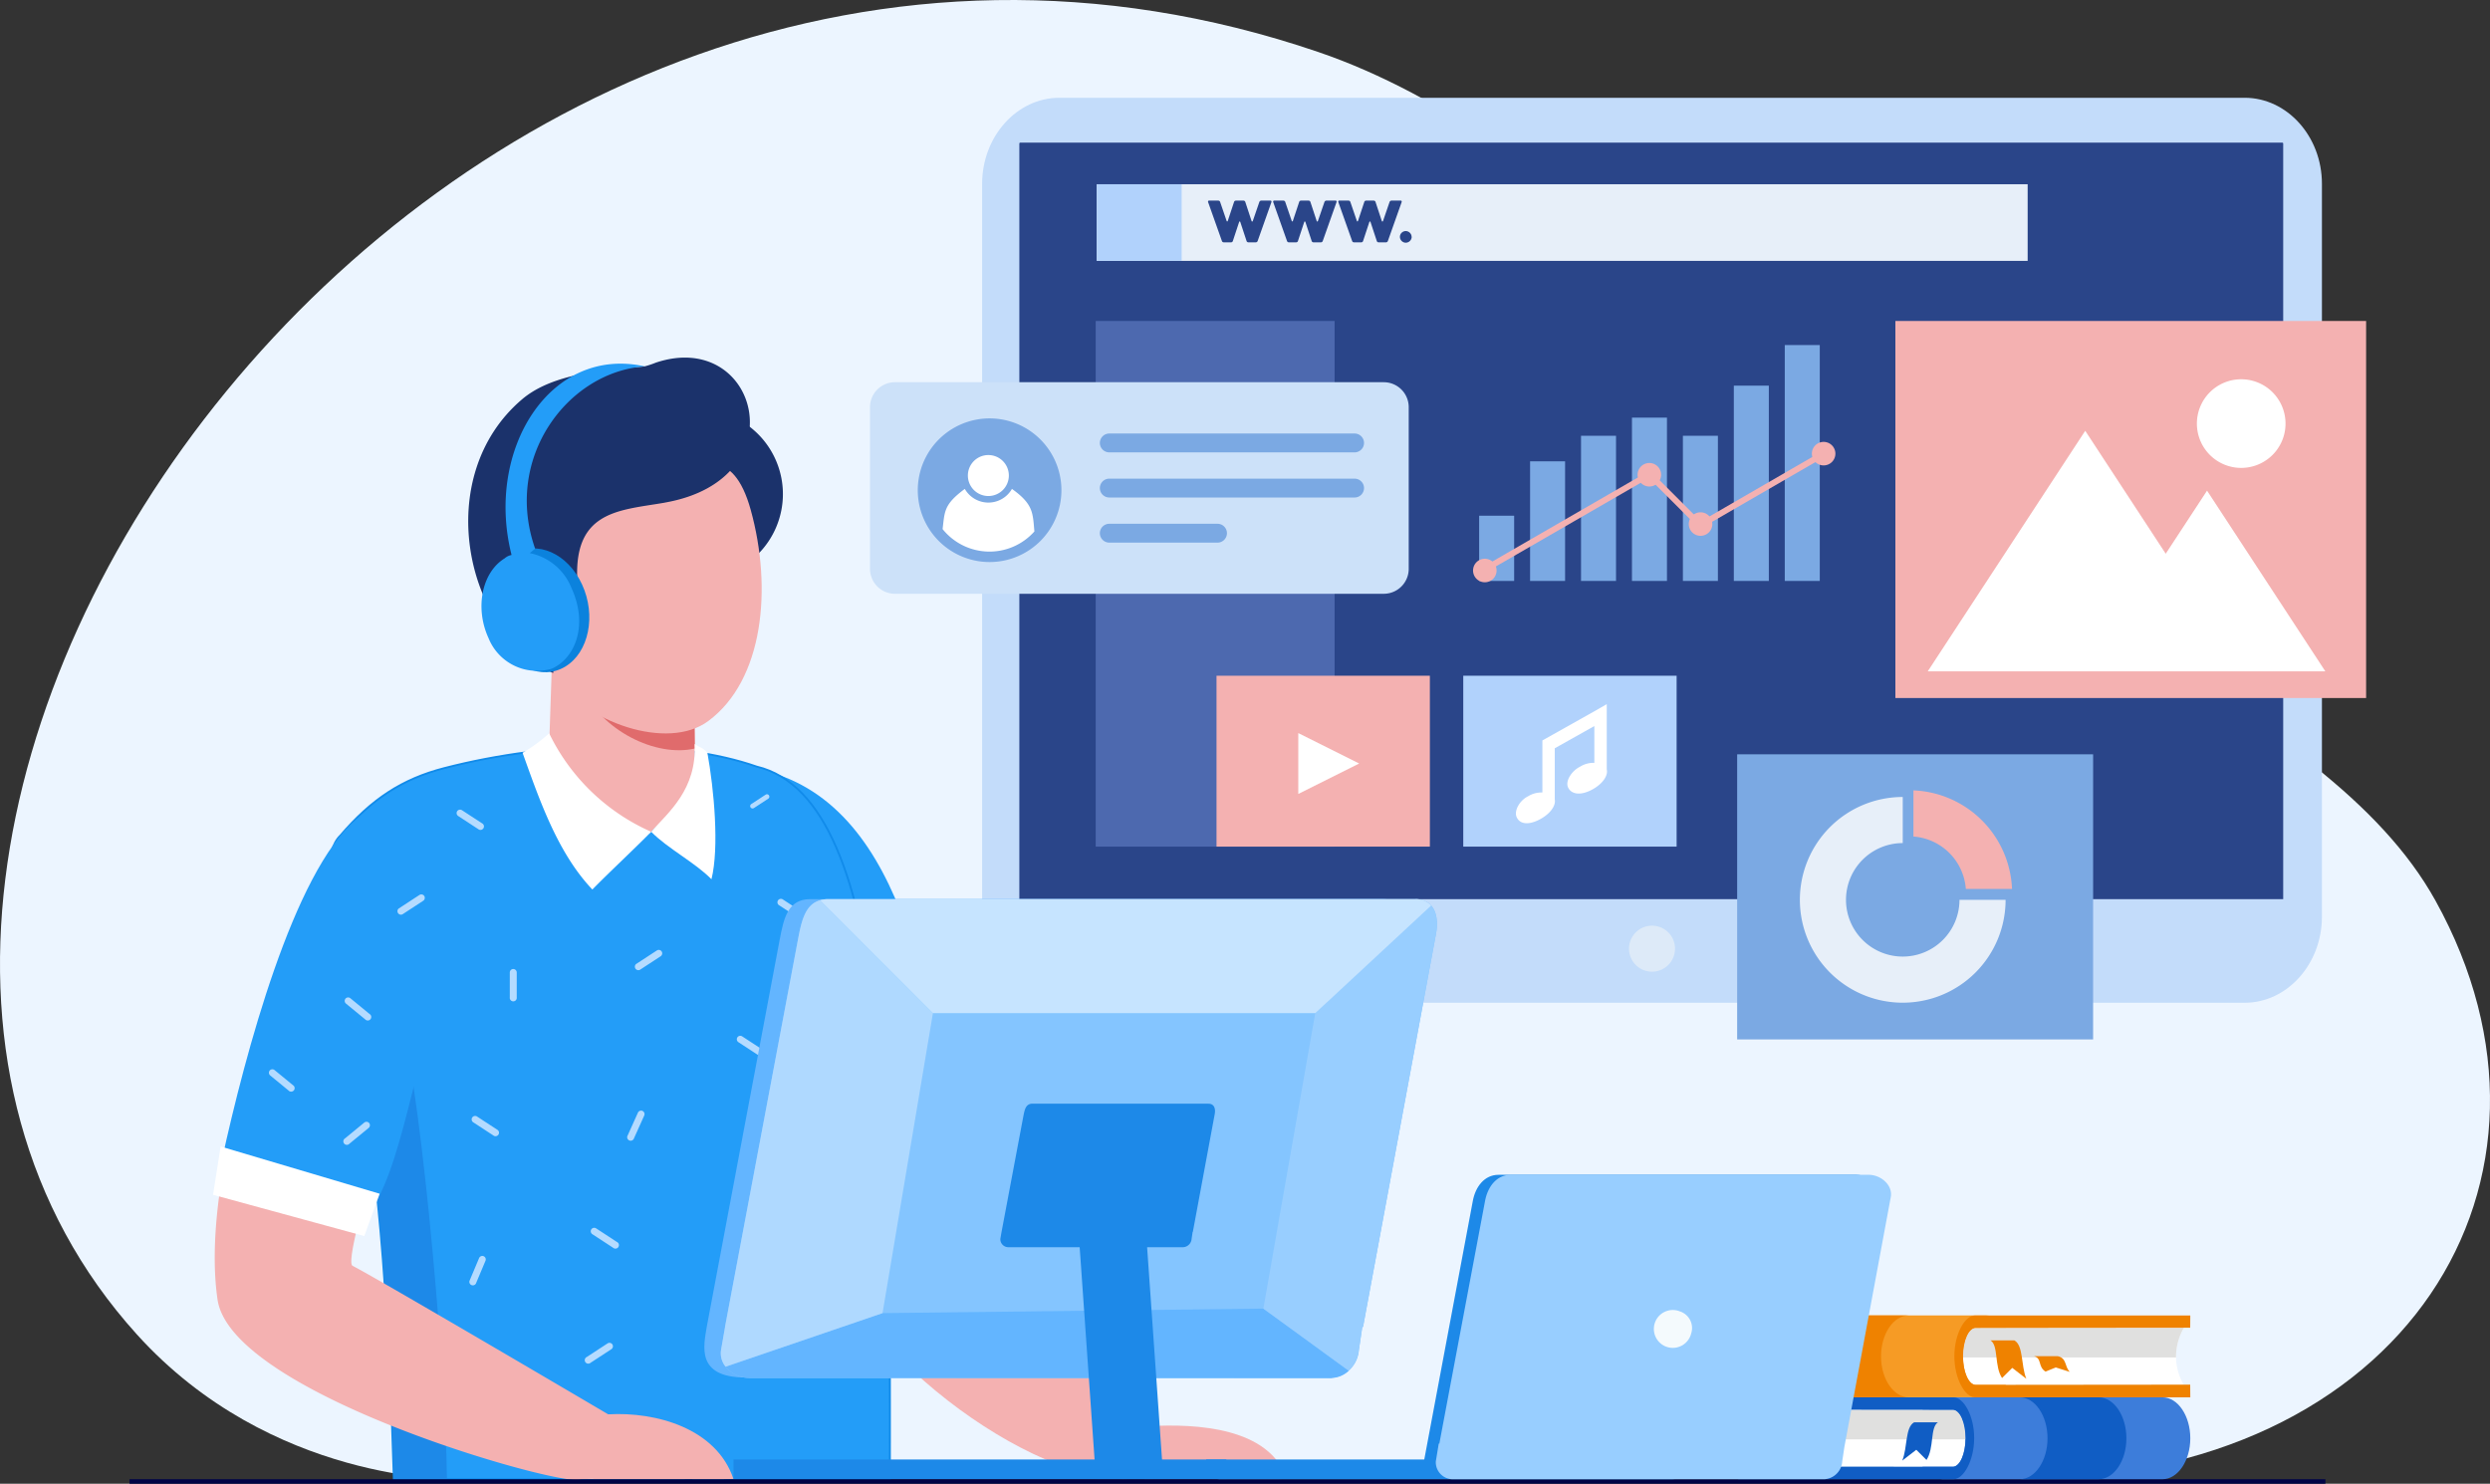 <svg xmlns="http://www.w3.org/2000/svg" xmlns:xlink="http://www.w3.org/1999/xlink" width="284.294" height="169.411" viewBox="0 0 284.294 169.411">
  <rect x="0" y="0" width="284.294" height="169.411" fill="#333333" stroke="none"/>
  <defs>
    <clipPath id="clip-path">
      <rect id="Rectángulo_48513" data-name="Rectángulo 48513" width="284.294" height="169.411" transform="translate(0 0)" fill="none"/>
    </clipPath>
  </defs>
  <g id="Grupo_114405" data-name="Grupo 114405" transform="translate(0 0.004)">
    <g id="Grupo_114404" data-name="Grupo 114404" transform="translate(0 -0.004)" clip-path="url(#clip-path)">
      <path id="Trazado_229023" data-name="Trazado 229023" d="M150.542,5.944c14.4,4.914,28.09,15.437,38.873,25.247,22.454,20.429,25.8,24.724,53.505,41.875,16.145,10,28.873,18.45,35.145,29.757,17.617,31.761-3.367,66.066-47.336,66.066H51.987s-21.025.436-36.368-16.54c-52-57.537,34.248-180.763,134.923-146.405" transform="translate(0 0.004)" fill="#ecf5ff" fill-rule="evenodd"/>
      <path id="Trazado_229024" data-name="Trazado 229024" d="M1003.534,99.029h135.33c4.851,0,8.82,4.419,8.82,9.819v82.44h0v1.25c0,5.4-3.969,9.819-8.82,9.819H1003.534c-4.851,0-8.82-4.418-8.82-9.819v-83.69c0-5.4,3.969-9.819,8.82-9.819" transform="translate(-882.58 -87.865)" fill="#c3dcfa" fill-rule="evenodd"/>
      <path id="Trazado_229025" data-name="Trazado 229025" d="M1032.508,144.455h144.086a.115.115,0,0,1,.107.12v86.258H1032.4V144.575a.115.115,0,0,1,.108-.12" transform="translate(-916.018 -128.17)" fill="#2a4589"/>
      <rect id="Rectángulo_48497" data-name="Rectángulo 48497" width="3.996" height="7.447" transform="translate(168.881 58.883)" fill="#7ba9e3"/>
      <path id="Trazado_229026" data-name="Trazado 229026" d="M1652.519,937.55a2.627,2.627,0,1,1-2.627,2.627,2.627,2.627,0,0,1,2.627-2.627" transform="translate(-1463.9 -831.86)" fill="#ddeaf8" fill-rule="evenodd"/>
      <rect id="Rectángulo_48498" data-name="Rectángulo 48498" width="27.276" height="60.018" transform="translate(125.102 36.648)" fill="#4d69af"/>
      <path id="Trazado_229027" data-name="Trazado 229027" d="M2013.619,387.066h-11.252a.776.776,0,0,1-.773-.773h0a.776.776,0,0,1,.773-.773h11.252a.776.776,0,0,1,.773.773h0a.776.776,0,0,1-.773.773" transform="translate(-1775.954 -342.059)" fill="#f0f8fd" fill-rule="evenodd"/>
      <rect id="Rectángulo_48499" data-name="Rectángulo 48499" width="53.745" height="43.05" transform="translate(216.404 36.648)" fill="#f4b1b1"/>
      <path id="Trazado_229028" data-name="Trazado 229028" d="M1984.345,396.85l13.509,20.634h-45.4l17.984-27.469,9.19,14.036Zm3.9-12.717a5.06,5.06,0,1,1-5.06,5.06,5.06,5.06,0,0,1,5.06-5.06" transform="translate(-1732.357 -340.829)" fill="#fff" fill-rule="evenodd"/>
      <rect id="Rectángulo_48500" data-name="Rectángulo 48500" width="106.282" height="8.75" transform="translate(125.224 21.036)" fill="#e7eff9"/>
      <rect id="Rectángulo_48501" data-name="Rectángulo 48501" width="9.691" height="8.75" transform="translate(125.224 21.036)" fill="#b1d2fc"/>
      <rect id="Rectángulo_48502" data-name="Rectángulo 48502" width="3.996" height="13.657" transform="translate(174.696 52.673)" fill="#7ba9e3"/>
      <rect id="Rectángulo_48503" data-name="Rectángulo 48503" width="3.996" height="16.574" transform="translate(180.512 49.756)" fill="#7ba9e3"/>
      <rect id="Rectángulo_48504" data-name="Rectángulo 48504" width="3.996" height="18.646" transform="translate(186.328 47.684)" fill="#7ba9e3"/>
      <rect id="Rectángulo_48505" data-name="Rectángulo 48505" width="3.996" height="16.574" transform="translate(192.144 49.756)" fill="#7ba9e3"/>
      <rect id="Rectángulo_48506" data-name="Rectángulo 48506" width="3.996" height="22.298" transform="translate(197.959 44.032)" fill="#7ba9e3"/>
      <rect id="Rectángulo_48507" data-name="Rectángulo 48507" width="3.996" height="26.933" transform="translate(203.775 39.397)" fill="#7ba9e3"/>
      <path id="Trazado_229029" data-name="Trazado 229029" d="M884,387.126h55.824a2.85,2.85,0,0,1,2.842,2.842v18.471a2.85,2.85,0,0,1-2.842,2.842H884a2.85,2.85,0,0,1-2.842-2.842V389.968A2.85,2.85,0,0,1,884,387.126" transform="translate(-781.826 -343.485)" fill="#cce1f9"/>
      <path id="Trazado_229030" data-name="Trazado 229030" d="M1115.027,439.089h28.009a1.079,1.079,0,0,1,1.076,1.076h0a1.079,1.079,0,0,1-1.076,1.076h-28.009a1.079,1.079,0,0,1-1.076-1.076h0a1.079,1.079,0,0,1,1.076-1.076" transform="translate(-988.375 -389.59)" fill="#7ba9e3" fill-rule="evenodd"/>
      <path id="Trazado_229031" data-name="Trazado 229031" d="M1115.027,484.792h28.009a1.079,1.079,0,0,1,1.076,1.076h0a1.079,1.079,0,0,1-1.076,1.076h-28.009a1.079,1.079,0,0,1-1.076-1.076h0a1.079,1.079,0,0,1,1.076-1.076" transform="translate(-988.375 -430.141)" fill="#7ba9e3" fill-rule="evenodd"/>
      <path id="Trazado_229032" data-name="Trazado 229032" d="M1115.027,530.494h12.358a1.079,1.079,0,0,1,1.076,1.076h0a1.079,1.079,0,0,1-1.076,1.076h-12.358a1.079,1.079,0,0,1-1.076-1.076h0a1.079,1.079,0,0,1,1.076-1.076" transform="translate(-988.375 -470.691)" fill="#7ba9e3"/>
      <path id="Trazado_229033" data-name="Trazado 229033" d="M937.716,423.774a8.2,8.2,0,1,0,8.2,8.2,8.2,8.2,0,0,0-8.2-8.2" transform="translate(-824.729 -376.002)" fill="#7ba9e3" fill-rule="evenodd"/>
      <path id="Trazado_229034" data-name="Trazado 229034" d="M954.665,499.762a6.862,6.862,0,0,0,10.482.271c-.191-2.107-.1-3.1-2.563-4.857a3.1,3.1,0,0,1-5.382,0c-2.424,1.792-2.286,2.591-2.536,4.583" transform="translate(-847.046 -439.354)" fill="#fff" fill-rule="evenodd"/>
      <path id="Trazado_229035" data-name="Trazado 229035" d="M982.618,460.884a2.339,2.339,0,1,0,2.339,2.339,2.339,2.339,0,0,0-2.339-2.339" transform="translate(-869.772 -408.928)" fill="#fff" fill-rule="evenodd"/>
      <rect id="Rectángulo_48508" data-name="Rectángulo 48508" width="24.36" height="19.513" transform="translate(138.894 77.153)" fill="#f4b1b1"/>
      <path id="Trazado_229036" data-name="Trazado 229036" d="M1314.934,742.495l6.949,3.474-6.949,3.474Z" transform="translate(-1166.702 -658.793)" fill="#fff" fill-rule="evenodd"/>
      <rect id="Rectángulo_48509" data-name="Rectángulo 48509" width="24.36" height="19.513" transform="translate(167.067 77.153)" fill="#b1d2fc"/>
      <path id="Trazado_229037" data-name="Trazado 229037" d="M1538.379,723.281v-5.935l5.935-3.332,1.415-.813v7.455c.186.742-.554,1.756-1.833,2.385s-2.252.406-2.587-.339.434-1.9,1.376-2.363a2.889,2.889,0,0,1,1.628-.438v-4.2l-4.52,2.537v5.85c.142.738-.577,1.715-1.844,2.338s-2.171.427-2.505-.319.35-1.918,1.295-2.383a2.9,2.9,0,0,1,1.638-.438" transform="translate(-1362.279 -632.802)" fill="#fff" fill-rule="evenodd"/>
      <rect id="Rectángulo_48510" data-name="Rectángulo 48510" width="40.641" height="32.554" transform="translate(198.339 86.125)" fill="#7ba9e3"/>
      <path id="Trazado_229038" data-name="Trazado 229038" d="M1846.433,818.943A11.744,11.744,0,1,1,1834.69,807.2v5.264a6.479,6.479,0,1,0,6.479,6.479Z" transform="translate(-1617.446 -716.203)" fill="#e7eff9" fill-rule="evenodd"/>
      <path id="Trazado_229039" data-name="Trazado 229039" d="M1937.949,800.513a11.743,11.743,0,0,1,11.255,11.255h-5.272a6.48,6.48,0,0,0-5.983-5.983Z" transform="translate(-1719.484 -710.271)" fill="#f4b1b1" fill-rule="evenodd"/>
      <path id="Trazado_229040" data-name="Trazado 229040" d="M1503.888,469.569l18.847-10.881,5.809,5.81,13.979-8.082.341.594-14.436,8.346-5.809-5.809-18.388,10.617Z" transform="translate(-1334.355 -404.963)" fill="#f4b1b1"/>
      <path id="Trazado_229041" data-name="Trazado 229041" d="M1659.917,468.935a1.343,1.343,0,1,1-1.343,1.343,1.343,1.343,0,0,1,1.343-1.343" transform="translate(-1471.603 -416.072)" fill="#f4b1b1" fill-rule="evenodd"/>
      <path id="Trazado_229042" data-name="Trazado 229042" d="M1711.767,518.881a1.343,1.343,0,1,1-1.343,1.343,1.343,1.343,0,0,1,1.343-1.343" transform="translate(-1517.608 -460.387)" fill="#f4b1b1" fill-rule="evenodd"/>
      <path id="Trazado_229043" data-name="Trazado 229043" d="M1836.426,447.559a1.343,1.343,0,1,1-1.343,1.343,1.343,1.343,0,0,1,1.343-1.343" transform="translate(-1628.214 -397.105)" fill="#f4b1b1" fill-rule="evenodd"/>
      <path id="Trazado_229044" data-name="Trazado 229044" d="M1493.3,565.913a1.343,1.343,0,1,1-1.343,1.343,1.343,1.343,0,0,1,1.343-1.343" transform="translate(-1323.771 -502.117)" fill="#f4b1b1" fill-rule="evenodd"/>
      <path id="Trazado_229045" data-name="Trazado 229045" d="M1246.821,207.239a.676.676,0,0,1-.2.475.675.675,0,0,1-.475.2.641.641,0,0,1-.257-.052.678.678,0,0,1-.212-.143.674.674,0,0,1-.2-.475.619.619,0,0,1,.052-.254.688.688,0,0,1,.143-.208.677.677,0,0,1,.212-.143.641.641,0,0,1,.257-.052.675.675,0,0,1,.475.2.687.687,0,0,1,.143.208.615.615,0,0,1,.052.254m-8.359-3.952a.152.152,0,0,1,0-.133.1.1,0,0,1,.1-.055h1.061a.208.208,0,0,1,.124.042.2.2,0,0,1,.078.1l.742,2.168q.02.065.068.065t.068-.065l.716-2.161a.2.2,0,0,1,.078-.107.217.217,0,0,1,.13-.042h.866a.218.218,0,0,1,.13.042.2.2,0,0,1,.078.107l.716,2.174c.013.043.036.065.068.065s.058-.022.075-.065l.749-2.181a.247.247,0,0,1,.085-.1.216.216,0,0,1,.13-.042h1.055a.1.1,0,0,1,.1.055.149.149,0,0,1,.006.114l-1.575,4.446a.242.242,0,0,1-.085.107.218.218,0,0,1-.13.042h-.84a.218.218,0,0,1-.13-.042.2.2,0,0,1-.078-.107l-.716-2.168c-.013-.043-.036-.065-.068-.065s-.055.022-.068.065l-.716,2.168a.2.2,0,0,1-.078.107.218.218,0,0,1-.13.042h-.84a.224.224,0,0,1-.2-.15Zm-7.435,0a.152.152,0,0,1,0-.133.1.1,0,0,1,.1-.055h1.061a.207.207,0,0,1,.124.042.2.2,0,0,1,.078.1l.742,2.168c.013.043.036.065.068.065s.055-.022.068-.065l.716-2.161a.2.2,0,0,1,.078-.107.217.217,0,0,1,.13-.042h.866a.216.216,0,0,1,.13.042.2.2,0,0,1,.078.107l.716,2.174q.02.065.068.065t.075-.065l.749-2.181a.248.248,0,0,1,.085-.1.217.217,0,0,1,.13-.042h1.055a.1.1,0,0,1,.1.055.148.148,0,0,1,.006.114l-1.575,4.446a.24.24,0,0,1-.085.107.218.218,0,0,1-.13.042h-.84a.218.218,0,0,1-.13-.042.2.2,0,0,1-.078-.107l-.716-2.168q-.02-.065-.068-.065c-.032,0-.055.022-.068.065l-.716,2.168a.2.2,0,0,1-.078.107.218.218,0,0,1-.13.042h-.84a.224.224,0,0,1-.2-.15Zm-7.434,0a.152.152,0,0,1,0-.133.1.1,0,0,1,.1-.055h1.061a.208.208,0,0,1,.124.042.205.205,0,0,1,.078.1l.742,2.168c.013.043.036.065.068.065s.056-.022.068-.065l.716-2.161a.2.2,0,0,1,.078-.107.217.217,0,0,1,.13-.042h.866a.217.217,0,0,1,.13.042.2.2,0,0,1,.078.107l.716,2.174c.013.043.036.065.068.065s.057-.022.075-.065l.749-2.181a.248.248,0,0,1,.085-.1.216.216,0,0,1,.13-.042h1.055a.1.1,0,0,1,.1.055.149.149,0,0,1,.007.114l-1.575,4.446a.242.242,0,0,1-.085.107.218.218,0,0,1-.13.042h-.84a.218.218,0,0,1-.13-.042.2.2,0,0,1-.078-.107l-.716-2.168c-.013-.043-.036-.065-.068-.065s-.055.022-.068.065l-.716,2.168a.2.2,0,0,1-.078.107.217.217,0,0,1-.13.042h-.84a.224.224,0,0,1-.2-.15Z" transform="translate(-1085.642 -180.203)" fill="#2a4589"/>
      <path id="Trazado_229046" data-name="Trazado 229046" d="M787.505,784.449c.981,9.513,8.7,28.1,10.922,48.826l9.763-3.2c-2.791-16.155-5.028-40.28-20.685-45.629" transform="translate(-698.73 -696.018)" fill="#239df8" fill-rule="evenodd"/>
      <path id="Trazado_229047" data-name="Trazado 229047" d="M837.792,953.908q.4,1.2.8,2.44l.865-1.009c.606,2.833,1.124,6.019,1.569,9.456a157.98,157.98,0,0,1,3.057,17.683l2.779-.1c-1.028-11.785-4.314-26.393-5.483-28.442Z" transform="translate(-743.348 -846.374)" fill="#118bea" fill-rule="evenodd"/>
      <path id="Trazado_229048" data-name="Trazado 229048" d="M824.462,1212.12c2.063,14.064,23.134,30.088,35.215,30.422,3.652-.126,6.6.018,8.029-1.057,4.981-3.736-3.1-3.964-3.1-3.964-7.83-8.08-21.986-17.361-23.824-27.463H824.41c.18,1.469-.184.452.052,2.061" transform="translate(-731.447 -1073.649)" fill="#f4b1b1" fill-rule="evenodd"/>
      <path id="Trazado_229049" data-name="Trazado 229049" d="M872.379,1182.838a38.474,38.474,0,0,0,11.875-1.589,18.824,18.824,0,0,1,.81,4.34c-2.88.936-9.2,2.246-12.4,1.685Z" transform="translate(-774.036 -1048.087)" fill="#fff" fill-rule="evenodd"/>
      <path id="Trazado_229050" data-name="Trazado 229050" d="M300.12,766.148c-1.815,1.7-1.577,7.018-2.576,9.156-3.37,7.212-4.611,12.515-.485,23.63l5.121-5.972c2.532,11.849,3.539,29.851,4.049,46.677h56.634c.007-36.185.667-77.6-15.2-81.362-9.071-3.174-23.253-3.041-35.692.174-4.8,1.24-8.282,3.522-11.853,7.7" transform="translate(-261.26 -670.747)" fill="#239df8" fill-rule="evenodd"/>
      <path id="Trazado_229051" data-name="Trazado 229051" d="M300.12,766.148c-1.815,1.7-1.577,7.018-2.576,9.156-3.37,7.212-4.611,12.515-.485,23.63l5.121-5.972c2.532,11.849,3.539,29.851,4.049,46.677h56.634c.007-36.185.667-77.6-15.2-81.362-9.071-3.174-23.253-3.041-35.692.174C307.175,759.693,303.691,761.974,300.12,766.148Z" transform="translate(-261.26 -670.747)" fill="none" stroke="#118bea" stroke-miterlimit="10" stroke-width="0.216"/>
      <path id="Trazado_229052" data-name="Trazado 229052" d="M567.88,689.292l-3.036-.411c-6.327-2.81-6.568-6.655-8.4-10.3l.3-8.965h16.275c-.1.356.035,8.226.071,12.541-.446,4.034-3.482,5.194-5.213,7.13" transform="translate(-493.72 -594.133)" fill="#f4b1b1" fill-rule="evenodd"/>
      <path id="Trazado_229053" data-name="Trazado 229053" d="M630.744,414.481a9.688,9.688,0,1,1-9.688,9.688,9.688,9.688,0,0,1,9.688-9.688" transform="translate(-551.044 -367.756)" fill="#1b326b" fill-rule="evenodd"/>
      <path id="Trazado_229054" data-name="Trazado 229054" d="M362.991,1038.4c2.533,11.849,3.539,29.851,4.049,46.677H373.1c-.137-14.059-3.486-48.976-5.492-52.489Z" transform="translate(-322.071 -916.186)" fill="#1d89e8" fill-rule="evenodd"/>
      <path id="Trazado_229055" data-name="Trazado 229055" d="M601.524,698.833c.014.14.044,3.142.045,3.3v.007c-4.4,1.033-10.714-2.01-12.978-7.113Z" transform="translate(-522.239 -616.68)" fill="#e06b6c" fill-rule="evenodd"/>
      <path id="Trazado_229056" data-name="Trazado 229056" d="M518.475,486.393c-1.807-4.25-2.94-12.392,2.132-16.648,3.156-3.518,9.023-3.525,14.481-2.967,3.452.353,7.247-2.055,9.3,5.364,2.475,8.946,1.473,19.413-4.846,24.1-4.677,3.469-14.108.1-17.566-5.043-1.188-1.768-2.489-2.43-3.5-4.806" transform="translate(-458.672 -413.917)" fill="#f4b1b1" fill-rule="evenodd"/>
      <path id="Trazado_229057" data-name="Trazado 229057" d="M496.663,378.8c-5.438.952-11.174.831-9.819,10.722.466,3.4,1.822,6.491-3.637,2.541-1.235-.894-2.369.15-1.6,2.249.663,1.819,3.047,4.315,2.123,3.858-10-4.939-13.662-22.419-3.374-31.165,2.954-2.511,7.6-3.182,12.177-3.665a13.846,13.846,0,0,0,1.826-.1,10.3,10.3,0,0,0,1.268-.422c11.7-3.914,16.308,13.3,1.039,15.977" transform="translate(-420.751 -321.411)" fill="#1b326b" fill-rule="evenodd"/>
      <path id="Trazado_229058" data-name="Trazado 229058" d="M1155.76,1449.989c6.722-.034,14.233.055,16.223-.031-1.969-5.864-10.259-6.337-15.785-6.017-1.327.907-.907,4.452-.438,6.048" transform="translate(-1025.068 -1281.098)" fill="#f4b1b1" fill-rule="evenodd"/>
      <path id="Trazado_229059" data-name="Trazado 229059" d="M591.625,1455.211H578.692c0-7.274,17.437-7.293,17.437,0h-3.62c0-1.625-1.313-3.047-3.214-4.023a5.088,5.088,0,0,1,2.329,4.023" transform="translate(-513.456 -1286.318)" fill="#fff" fill-rule="evenodd"/>
      <path id="Trazado_229060" data-name="Trazado 229060" d="M543.941,754c-1.9,1.944-4.814,4.651-6.713,6.594-4.012-4.227-6.076-10.353-7.969-15.609a18.206,18.206,0,0,0,3.038-2.222A23.455,23.455,0,0,0,543.941,754" transform="translate(-469.595 -659.031)" fill="#fff" fill-rule="evenodd"/>
      <path id="Trazado_229061" data-name="Trazado 229061" d="M659.506,763.6c1.876,1.915,5.01,3.511,6.885,5.426.9-3.618.3-10.236-.471-14.475-.765-.719-.554-.366-1.451-.968.257,5.188-3,7.81-4.963,10.017" transform="translate(-585.16 -668.636)" fill="#fff" fill-rule="evenodd"/>
      <rect id="Rectángulo_48511" data-name="Rectángulo 48511" width="56.269" height="2.255" transform="translate(83.744 166.641)" fill="#1d89e8"/>
      <path id="Trazado_229062" data-name="Trazado 229062" d="M498.666,556.117c-2.685,1.631-3.54,5.827-1.909,9.372s5.131,5.1,7.816,3.468,3.54-5.826,1.909-9.372-5.13-5.1-7.815-3.468" transform="translate(-440.024 -492.851)" fill="#0b82dd" fill-rule="evenodd"/>
      <path id="Trazado_229063" data-name="Trazado 229063" d="M490.31,390.566c-2.612,1.587-3.444,5.669-1.857,9.117a5.955,5.955,0,0,0,7.227,3.489c2.627-1.164,4.213-4.925,2.233-9.233a6.5,6.5,0,0,0-4.751-3.961l.612-.51c-3.641-10.341,3.7-20.175,12.508-20.81-10.8-2.4-18.243,9.519-15.2,21.534a1.629,1.629,0,0,0-.774.373" transform="translate(-432.675 -326.825)" fill="#239df8" fill-rule="evenodd"/>
      <path id="Trazado_229064" data-name="Trazado 229064" d="M234.072,822.843a48.507,48.507,0,0,0-4.023,5.463c-4.934,8.27-14.434,33.117-12.242,48.055,1.6,10.937,40.166,21.651,41.472,20.494,3.6-.124,4.778.016,6.191-1.043,4.913-3.685-3.062-6.364-3.062-6.364s-26.135-15.395-29.193-16.964c-1.029-.607,4.006-16.85,7.206-27.527,1.987-6.628,6.546-32.389-6.35-22.114" transform="translate(-192.967 -727.962)" fill="#f4b1b1" fill-rule="evenodd"/>
      <path id="Trazado_229065" data-name="Trazado 229065" d="M598.443,1439.64c6.631-.033,14.04.054,16-.03-1.942-5.784-8.851-7.692-14.3-7.376-1.308.894-2.637,5.547-1.7,7.407" transform="translate(-530.701 -1270.748)" fill="#f4b1b1" fill-rule="evenodd"/>
      <path id="Trazado_229066" data-name="Trazado 229066" d="M251.118,828.953c-.453-9.64-3.155-21.707-11.319-14.869-7.152,5.99-12.683,26.746-15.343,38.89-.909,4.147,16.178,6.993,17.194,5.459,3.768-5.686,5.253-19.836,9.468-29.481" transform="translate(-199.122 -720.532)" fill="#239df8" fill-rule="evenodd"/>
      <path id="Trazado_229067" data-name="Trazado 229067" d="M216.63,1161.217l18.158,5.393-1.754,4.832-17.27-4.712Z" transform="translate(-191.441 -1030.313)" fill="#fff"/>
      <path id="Trazado_229068" data-name="Trazado 229068" d="M516.688,981.44h0a.4.4,0,0,1,.4.4v2.837a.4.4,0,1,1-.792,0v-2.837a.4.4,0,0,1,.4-.4" transform="translate(-458.09 -870.802)" fill="#b4dbff" fill-rule="evenodd"/>
      <path id="Trazado_229069" data-name="Trazado 229069" d="M405.264,906.059h0a.4.4,0,0,1-.115.548l-2.375,1.552a.4.4,0,0,1-.433-.663l2.375-1.552a.4.4,0,0,1,.548.115" transform="translate(-356.826 -803.76)" fill="#b4dbff" fill-rule="evenodd"/>
      <path id="Trazado_229070" data-name="Trazado 229070" d="M645.7,962.27h0a.4.4,0,0,1-.115.548l-2.375,1.552a.4.4,0,0,1-.433-.663l2.375-1.552a.4.4,0,0,1,.548.115" transform="translate(-570.155 -853.634)" fill="#b4dbff" fill-rule="evenodd"/>
      <path id="Trazado_229071" data-name="Trazado 229071" d="M746.325,1049.273h0a.4.4,0,0,0,.115.548l2.375,1.552a.4.4,0,0,0,.433-.663l-2.375-1.552a.4.4,0,0,0-.548.115" transform="translate(-662.135 -930.829)" fill="#b4dbff" fill-rule="evenodd"/>
      <path id="Trazado_229072" data-name="Trazado 229072" d="M477.761,1130.438h0a.4.4,0,0,0,.115.548l2.375,1.552a.4.4,0,0,0,.433-.663l-2.375-1.552a.4.4,0,0,0-.548.115" transform="translate(-423.846 -1002.845)" fill="#b4dbff" fill-rule="evenodd"/>
      <path id="Trazado_229073" data-name="Trazado 229073" d="M637.17,1124.916h0a.4.4,0,0,1,.2.524l-1.164,2.587a.4.4,0,1,1-.722-.325l1.164-2.588a.4.4,0,0,1,.524-.2" transform="translate(-563.814 -998.073)" fill="#b4dbff" fill-rule="evenodd"/>
      <path id="Trazado_229074" data-name="Trazado 229074" d="M349.174,1010.369h0a.4.4,0,0,1,.557-.055l2.192,1.8a.4.4,0,1,1-.5.612l-2.192-1.8a.4.4,0,0,1-.055-.557" transform="translate(-309.732 -896.342)" fill="#b4dbff" fill-rule="evenodd"/>
      <path id="Trazado_229075" data-name="Trazado 229075" d="M787.46,910.542h0a.4.4,0,0,0,.115.548l2.375,1.552a.4.4,0,1,0,.433-.663l-2.375-1.552a.4.4,0,0,0-.548.115" transform="translate(-698.633 -807.737)" fill="#b4dbff" fill-rule="evenodd"/>
      <path id="Trazado_229076" data-name="Trazado 229076" d="M782.472,1233.893h0a.4.4,0,0,0,.115.548l2.375,1.552a.4.4,0,1,0,.433-.663l-2.375-1.552a.4.4,0,0,0-.548.115" transform="translate(-694.207 -1094.637)" fill="#b4dbff" fill-rule="evenodd"/>
      <path id="Trazado_229077" data-name="Trazado 229077" d="M598.383,1243.73h0a.4.4,0,0,0,.115.548l2.375,1.552a.4.4,0,1,0,.433-.663l-2.375-1.552a.4.4,0,0,0-.548.115" transform="translate(-530.871 -1103.365)" fill="#b4dbff" fill-rule="evenodd"/>
      <path id="Trazado_229078" data-name="Trazado 229078" d="M595.8,1360.241h0a.4.4,0,0,1-.115.548l-2.375,1.552a.4.4,0,1,1-.433-.663l2.375-1.552a.4.4,0,0,1,.548.115" transform="translate(-525.882 -1206.742)" fill="#b4dbff" fill-rule="evenodd"/>
      <path id="Trazado_229079" data-name="Trazado 229079" d="M741.829,1340.7h0a.4.4,0,0,1-.115.548l-2.375,1.552a.4.4,0,0,1-.433-.663l2.375-1.552a.4.4,0,0,1,.548.115" transform="translate(-655.45 -1189.401)" fill="#b4dbff" fill-rule="evenodd"/>
      <path id="Trazado_229080" data-name="Trazado 229080" d="M476.832,1272.086h0a.4.4,0,0,1,.211.519l-1.1,2.614a.4.4,0,0,1-.73-.308l1.1-2.614a.4.4,0,0,1,.519-.211" transform="translate(-421.611 -1128.656)" fill="#b4dbff" fill-rule="evenodd"/>
      <path id="Trazado_229081" data-name="Trazado 229081" d="M462.526,820.207h0a.4.4,0,0,0,.115.548l2.375,1.552a.4.4,0,0,0,.433-.663l-2.375-1.552a.4.4,0,0,0-.548.115" transform="translate(-410.329 -727.586)" fill="#b4dbff" fill-rule="evenodd"/>
      <path id="Trazado_229082" data-name="Trazado 229082" d="M351.116,1136.3h0a.4.4,0,0,0-.557-.055l-2.192,1.8a.4.4,0,1,0,.5.612l2.192-1.8a.4.4,0,0,0,.055-.557" transform="translate(-308.967 -1008.074)" fill="#b4dbff" fill-rule="evenodd"/>
      <path id="Trazado_229083" data-name="Trazado 229083" d="M272.423,1083.151h0a.4.4,0,0,1,.557-.055l2.192,1.8a.4.4,0,0,1-.5.612l-2.192-1.8a.4.4,0,0,1-.055-.557" transform="translate(-241.633 -960.919)" fill="#b4dbff" fill-rule="evenodd"/>
      <path id="Trazado_229084" data-name="Trazado 229084" d="M761.938,804.593h0a.275.275,0,0,1-.079.379l-1.642,1.073a.274.274,0,0,1-.379-.079h0a.275.275,0,0,1,.079-.379l1.642-1.073a.274.274,0,0,1,.379.079" transform="translate(-674.142 -713.781)" fill="#b4dbff" fill-rule="evenodd"/>
      <path id="Trazado_229085" data-name="Trazado 229085" d="M790.851,910.688H725.462c-2.535,0-3.016,2.145-3.49,4.663l-8.322,44.178c-.342,2.141-1.271,5.761,4.392,5.778l66.985.048,9.793-50.651c.419-2.168-1.786-4.016-3.968-4.016" transform="translate(-632.958 -808.026)" fill="#63b5ff" fill-rule="evenodd"/>
      <path id="Trazado_229086" data-name="Trazado 229086" d="M809.258,910.689H742.291c-2.535,0-3.016,2.144-3.491,4.663l-8.322,44.177h.008l-.459,2.626c-.3,1.733,1.441,3.2,3.2,3.2h66.425a3.406,3.406,0,0,0,3.2-3.2l.388-2.626h.085l8.322-44.825c.4-2.171-.208-4.016-2.39-4.016" transform="translate(-647.701 -808.027)" fill="#84c5ff" fill-rule="evenodd"/>
      <path id="Trazado_229087" data-name="Trazado 229087" d="M734.92,1332.037a3.5,3.5,0,0,0,2.679,1.284h66.425a2.9,2.9,0,0,0,2.041-.824l-9.747-7.092-43.481.515Z" transform="translate(-652.073 -1175.992)" fill="#63b5ff" fill-rule="evenodd"/>
      <path id="Trazado_229088" data-name="Trazado 229088" d="M1289.315,967.973a4.114,4.114,0,0,0,1.159-2.376l.388-2.626h.085l8.322-44.825c.285-1.535.063-2.906-.863-3.578l-12.915,12.578-5.924,33.736Z" transform="translate(-1135.323 -811.468)" fill="#98ceff" fill-rule="evenodd"/>
      <path id="Trazado_229089" data-name="Trazado 229089" d="M741.329,911.8c-1.709.493-2.121,2.377-2.528,4.538l-8.322,44.177h.008l-.459,2.626a2.4,2.4,0,0,0,.521,1.916l17.917-6.117,5.753-34.251Z" transform="translate(-647.702 -809.012)" fill="#afd9ff" fill-rule="evenodd"/>
      <path id="Trazado_229090" data-name="Trazado 229090" d="M898.474,910.688H831.508a3.458,3.458,0,0,0-.962.125l12.89,12.89h43.652l13.234-12.289a2.351,2.351,0,0,0-1.846-.726" transform="translate(-736.918 -808.026)" fill="#c6e4ff" fill-rule="evenodd"/>
      <path id="Trazado_229091" data-name="Trazado 229091" d="M1036.876,1117.8H1016.8c-.76,0-.9.643-1.046,1.4l-2.495,13.243h0l-.138.787a.913.913,0,0,0,.959.959H1034a1.021,1.021,0,0,0,.959-.959l.116-.787h.025l2.495-13.437c.121-.651-.062-1.2-.716-1.2" transform="translate(-898.907 -991.788)" fill="#1d89e8" fill-rule="evenodd"/>
      <path id="Trazado_229092" data-name="Trazado 229092" d="M1093.032,1147.145h-7.7l2.778,39.578h7.7Z" transform="translate(-962.98 -1017.827)" fill="#1d89e8" fill-rule="evenodd"/>
      <rect id="Rectángulo_48512" data-name="Rectángulo 48512" width="250.712" height="0.518" transform="translate(14.79 168.893)" fill="#000446"/>
      <path id="Trazado_229093" data-name="Trazado 229093" d="M1967.644,1415.261h-25.116c-1.743,0-3.168,2.1-3.168,4.675h0c0,2.571,1.426,4.675,3.168,4.675h25.116c1.742,0,3.168-2.1,3.168-4.675h0c0-2.571-1.426-4.675-3.168-4.675" transform="translate(-1720.736 -1255.718)" fill="#3d7dda" fill-rule="evenodd"/>
      <path id="Trazado_229094" data-name="Trazado 229094" d="M2054.658,1415.261h-9.006c1.743,0,3.169,2.1,3.169,4.675h0c0,2.571-1.426,4.675-3.169,4.675h9.006c1.742,0,3.168-2.1,3.168-4.675h0c0-2.571-1.426-4.675-3.168-4.675" transform="translate(-1815.046 -1255.718)" fill="#105dc4" fill-rule="evenodd"/>
      <path id="Trazado_229095" data-name="Trazado 229095" d="M1790.852,1434.4h-23.759a6.383,6.383,0,0,0,0-6.5h23.76c.8,0,1.448,1.465,1.448,3.25s-.652,3.251-1.448,3.251" transform="translate(-1567.889 -1266.932)" fill="#fff" fill-rule="evenodd"/>
      <path id="Trazado_229096" data-name="Trazado 229096" d="M1767.98,1431.276a6.633,6.633,0,0,0-.888-3.376h23.76c.8,0,1.448,1.465,1.448,3.25,0,.042,0,.084,0,.126Z" transform="translate(-1567.888 -1266.933)" fill="#e0e0df" fill-rule="evenodd"/>
      <path id="Trazado_229097" data-name="Trazado 229097" d="M1760.51,1424.611h24.581c1.145,0,2.356-2.131,2.356-4.7s-1.211-4.647-2.356-4.647H1760.51l.011,1.4,24.491.024c.8,0,1.448,1.465,1.448,3.25s-.652,3.251-1.448,3.251l-24.491-.024Z" transform="translate(-1562.048 -1255.718)" fill="#105dc4" fill-rule="evenodd"/>
      <path id="Trazado_229098" data-name="Trazado 229098" d="M1930.674,1440.556h-2.719c-1.044.579-.742,2.874-1.361,4.378l1.606-1.241,1.165,1.162c.9-1.363.386-3.689,1.309-4.3" transform="translate(-1709.408 -1278.162)" fill="#105dc4" fill-rule="evenodd"/>
      <path id="Trazado_229099" data-name="Trazado 229099" d="M1763.678,1332.316h25.116c1.743,0,3.168,2.1,3.168,4.675h0c0,2.571-1.426,4.675-3.168,4.675h-25.116c-1.742,0-3.168-2.1-3.168-4.675h0c0-2.571,1.426-4.675,3.168-4.675" transform="translate(-1562.048 -1182.124)" fill="#f69b25" fill-rule="evenodd"/>
      <path id="Trazado_229100" data-name="Trazado 229100" d="M1828.4,1332.316h9.006c-1.743,0-3.168,2.1-3.168,4.675h0c0,2.571,1.426,4.675,3.168,4.675H1828.4c-1.743,0-3.168-2.1-3.168-4.675h0c0-2.571,1.426-4.675,3.168-4.675" transform="translate(-1619.473 -1182.124)" fill="#ef8200" fill-rule="evenodd"/>
      <path id="Trazado_229101" data-name="Trazado 229101" d="M1989.627,1351.456h23.759a6.383,6.383,0,0,1,0-6.5h-23.759c-.8,0-1.448,1.465-1.448,3.251s.652,3.25,1.448,3.25" transform="translate(-1764.052 -1193.338)" fill="#fff" fill-rule="evenodd"/>
      <path id="Trazado_229102" data-name="Trazado 229102" d="M2012.5,1348.331a6.635,6.635,0,0,1,.888-3.376h-23.76c-.8,0-1.448,1.465-1.448,3.25,0,.042,0,.084,0,.126Z" transform="translate(-1764.052 -1193.338)" fill="#e0e0df" fill-rule="evenodd"/>
      <path id="Trazado_229103" data-name="Trazado 229103" d="M2006.35,1341.667h-24.581c-1.145,0-2.356-2.132-2.356-4.7s1.211-4.647,2.356-4.647h24.581l-.011,1.4-24.491.024c-.8,0-1.448,1.465-1.448,3.251s.652,3.25,1.448,3.25l24.491-.024Z" transform="translate(-1756.274 -1182.124)" fill="#ef8200" fill-rule="evenodd"/>
      <path id="Trazado_229104" data-name="Trazado 229104" d="M2016.085,1357.611h2.72c1.043.579.742,2.874,1.361,4.378l-1.606-1.241-1.165,1.162c-.9-1.363-.387-3.689-1.309-4.3" transform="translate(-1788.812 -1204.567)" fill="#ef8200" fill-rule="evenodd"/>
      <path id="Trazado_229105" data-name="Trazado 229105" d="M2060.135,1373.619h2.719c1.043.237.742,1.176,1.361,1.791l-1.606-.508-1.165.475c-.9-.557-.386-1.509-1.309-1.758" transform="translate(-1827.896 -1218.771)" fill="#ef8200" fill-rule="evenodd"/>
      <path id="Trazado_229106" data-name="Trazado 229106" d="M1276.406,1478.226h-54.751v1.126c0,.62.687,1.126,1.526,1.126h51.7c.839,0,1.526-.507,1.526-1.126Z" transform="translate(-1083.938 -1311.585)" fill="#1d89e8" fill-rule="evenodd"/>
      <path id="Trazado_229107" data-name="Trazado 229107" d="M1489.764,1189.893H1448.9c-1.611,0-2.629,1.363-2.93,2.965l-5.815,30.97h46.315l5.815-31.381c.256-1.38-1.135-2.553-2.523-2.553" transform="translate(-1277.808 -1055.756)" fill="#1d89e8" fill-rule="evenodd"/>
      <path id="Trazado_229108" data-name="Trazado 229108" d="M1503.5,1189.893h-40.862c-1.612,0-2.628,1.363-2.93,2.965l-5.222,27.722h-.069l-.335,2.035a1.942,1.942,0,0,0,2.035,2.035h42.331a2.168,2.168,0,0,0,2.035-2.035l.251-1.671,5.291-28.5c.256-1.38-1.135-2.553-2.523-2.553" transform="translate(-1290.149 -1055.756)" fill="#98ceff" fill-rule="evenodd"/>
      <path id="Trazado_229109" data-name="Trazado 229109" d="M1683.307,1327.963a2.162,2.162,0,1,0,1.268,2.5,1.993,1.993,0,0,0-1.268-2.5" transform="translate(-1491.482 -1178.223)" fill="#f4fafd" fill-rule="evenodd"/>
    </g>
  </g>
</svg>
